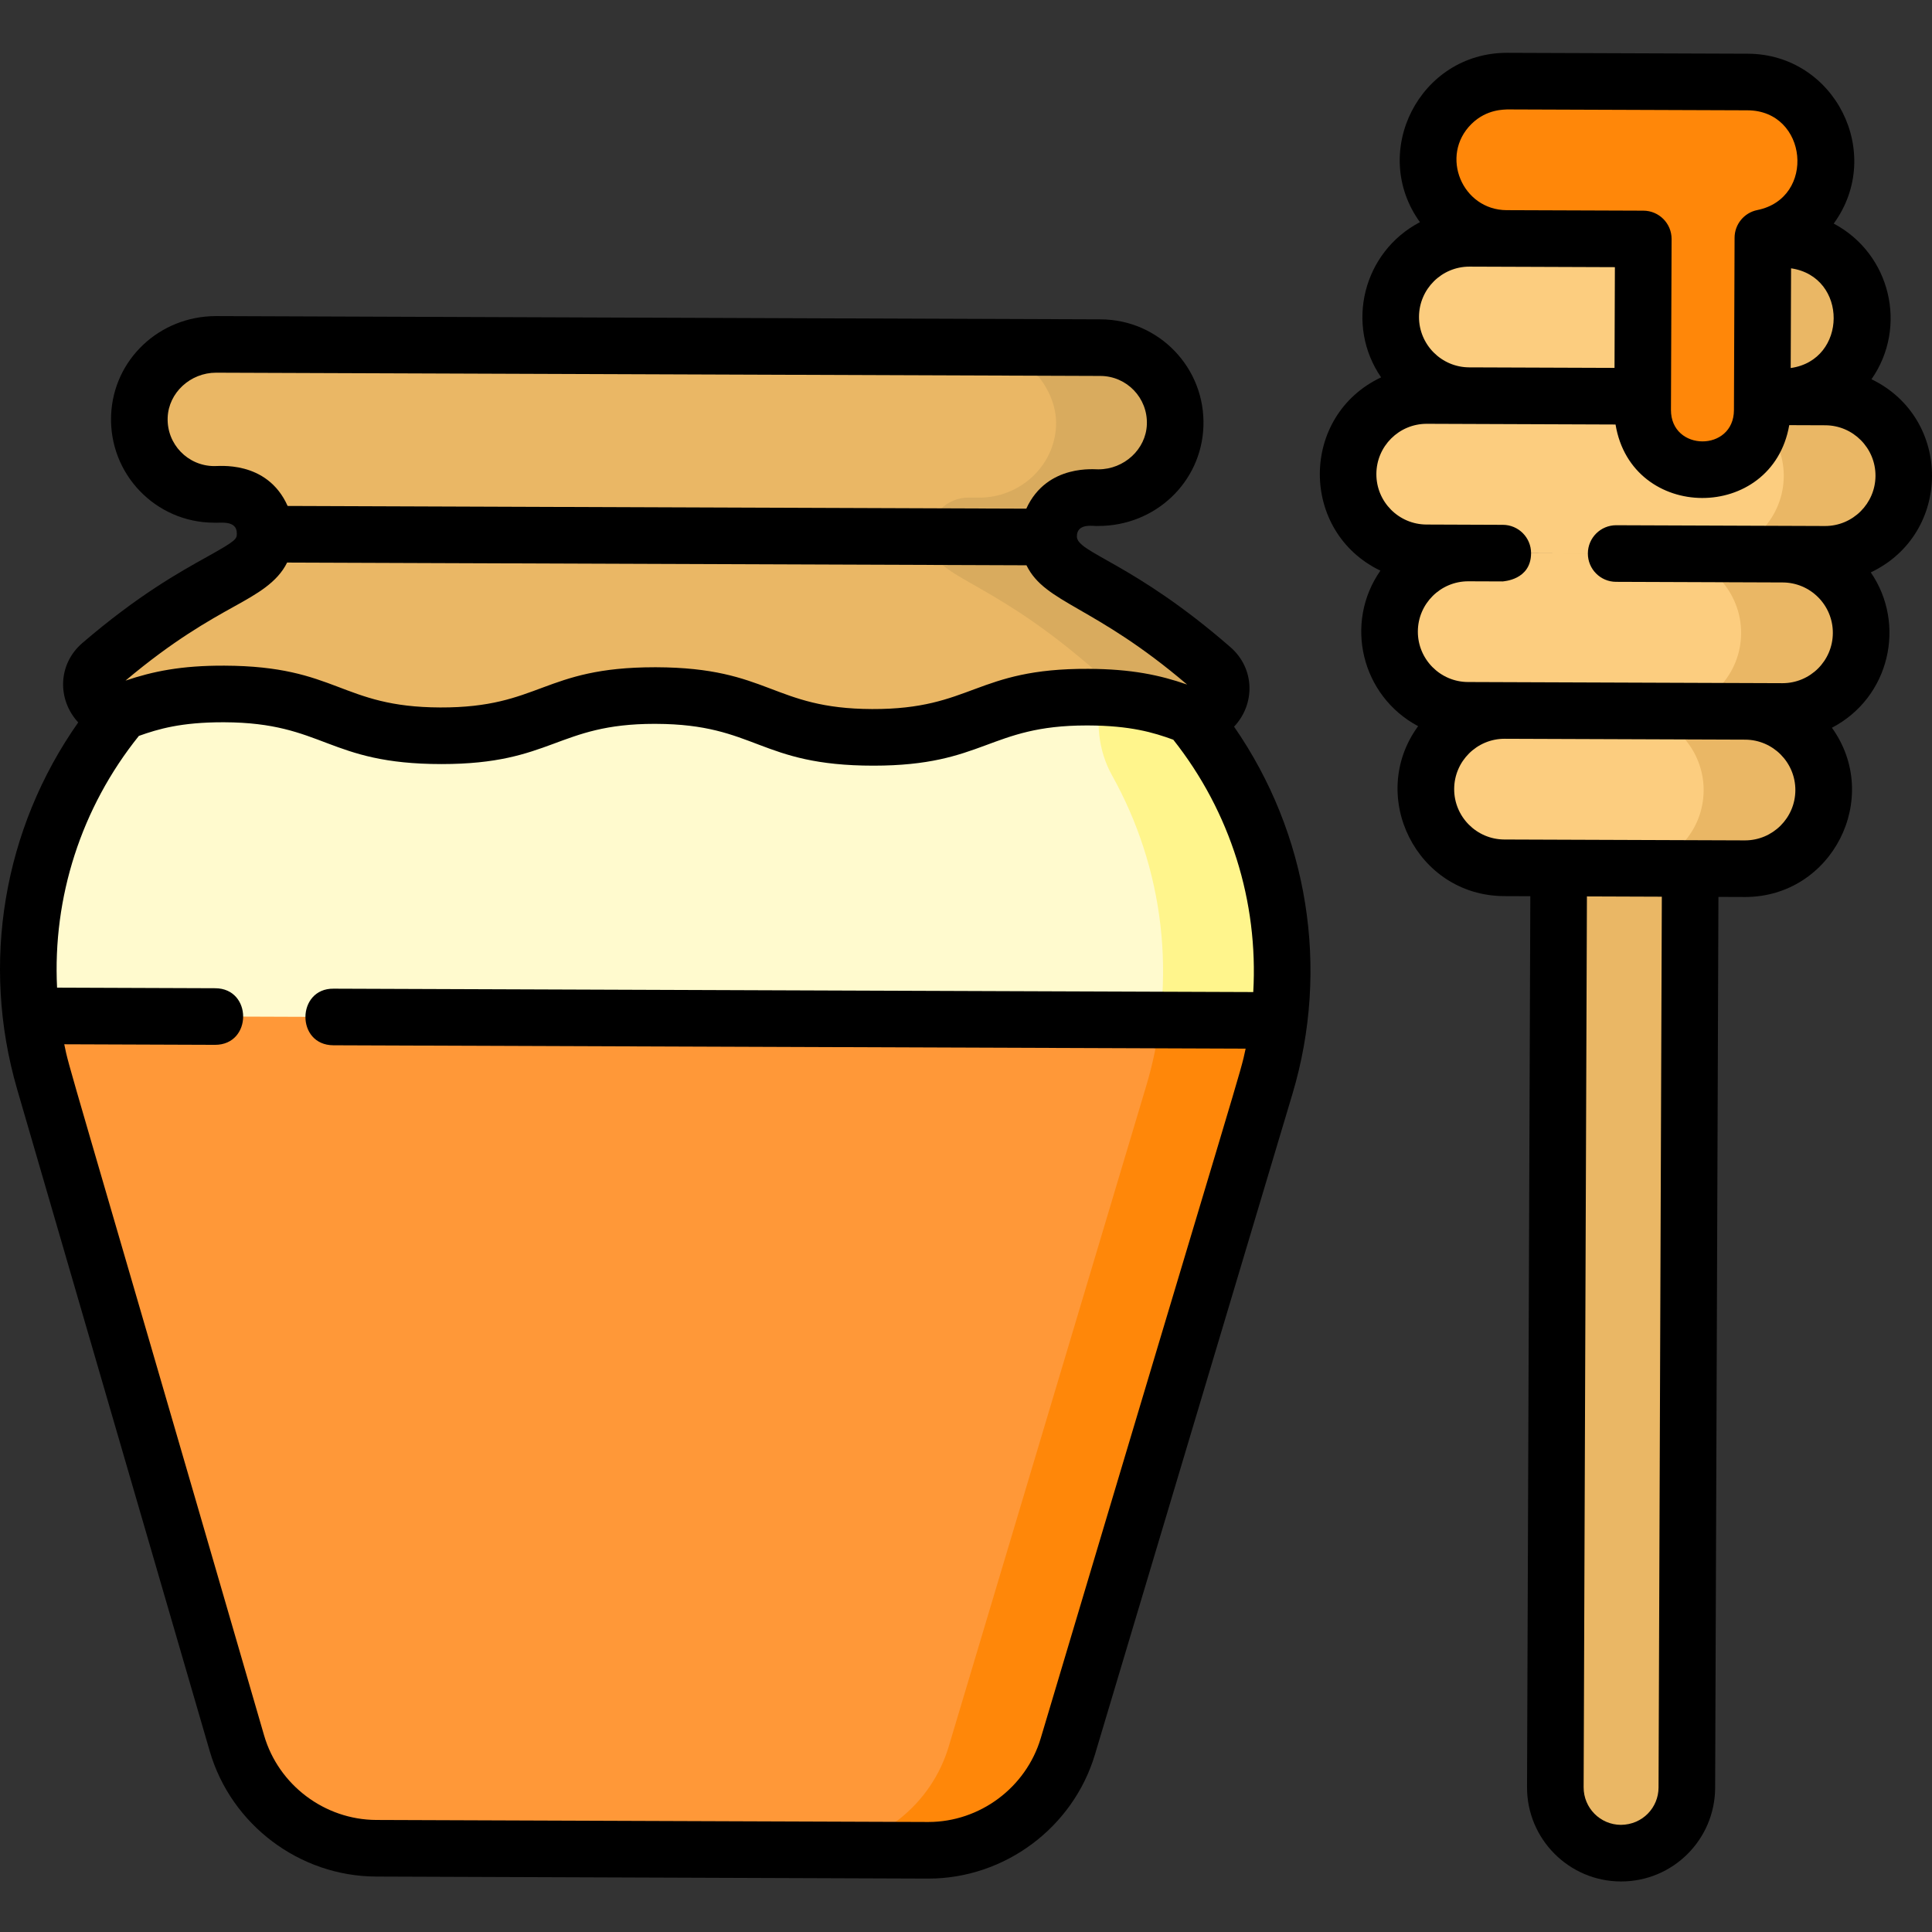 <svg height="20pt" viewBox="0 -14 512 512" width="20pt" xmlns="http://www.w3.org/2000/svg"><rect x="0" y="-14" width="512" height="512" fill="#333333" stroke="none"/><path d="m265.758 140.344.152-41.152-183.465-.676-.152 41.152-16.777 8.555c-45.449 23.168-68.02 75.371-53.766 124.352l51.043 175.43c4.777 16.422 19.797 27.738 36.898 27.801l146.191.539c17.102.062 32.203-11.141 37.102-27.527l52.336-175.047c14.613-48.879-7.574-101.242-52.852-124.746zm0 0" fill="#ffface"/><path d="m282.473 149.02-16.715-8.676.086-23.469c-2.023.648-4.168 1.016-6.387 1.008l-2.828-.012c-5.684-.02-10.301 4.578-10.301 10.262-.043 11.617 13.469 9.07 43.281 35.039 2.191 1.906 2.793 4.406 2.312 6.664-1.578 7.391-.895 15.074 2.793 21.668 13.613 24.387 17.527 53.91 9.051 82.266l-52.332 175.047c-4.617 15.438-18.285 26.27-34.152 27.422l28.602.105c17.102.062 32.203-11.141 37.102-27.527l52.336-175.047c14.613-48.879-7.57-101.242-52.848-124.75zm0 0" fill="#fff58c"/><path d="m321.164 163.172c-29.812-25.969-43.324-23.422-43.281-35.039.02-5.688 4.648-10.281 10.336-10.262l2.793.008c10.777.043 19.988-8.305 20.41-19.074.445-11.309-8.57-20.633-19.789-20.676l-234.281-.863c-10.777-.039-19.988 8.309-20.41 19.078-.445 11.305 8.57 20.633 19.785 20.676l3.27.012c5.688.02 10.281 4.648 10.262 10.336-.043 11.75-13.258 8.738-43.535 34.715-5.98 5.133-.305 14.711 7.105 12.035 6.285-2.27 13.309-4.258 25.621-4.211 28.613.105 28.574 10.973 57.188 11.078s28.652-10.762 57.27-10.656c28.613.105 28.574 10.973 57.188 11.078 28.617.105 28.656-10.762 57.273-10.656 12.324.047 19.332 2.086 25.605 4.402 7.387 2.73 13.133-6.809 7.191-11.98zm0 0" fill="#eab765"/><path d="m321.164 163.172c-29.812-25.969-43.324-23.422-43.281-35.039.02-5.688 4.648-10.285 10.34-10.262l2.789.008c10.777.043 19.988-8.305 20.41-19.074.445-11.309-8.57-20.633-19.785-20.676l-27.078-.102c8.562 3.172 15.664 11.785 15.309 20.773-.422 10.77-9.633 19.117-20.41 19.078l-2.793-.012c-5.688-.02-10.316 4.574-10.336 10.266-.039 10.676 11.379 9.406 36.367 29.281 1.625 1.293 3.547 2.883 4.426 3.625 2.375 2.004 3.773 2.984 4.531 5.047.23.625.324 1.141.371 1.609.121 1.223-.066 1.922-.289 3.125 10.266.371 16.562 2.234 22.234 4.332 7.391 2.73 13.137-6.809 7.195-11.98zm0 0" fill="#d9ab5e"/><path d="m8.246 255.211c.68 5.797 1.828 11.602 3.504 17.363l51.043 175.43c4.777 16.422 19.797 27.738 36.898 27.801l146.191.539c17.102.062 32.203-11.141 37.102-27.527l52.336-175.047c1.719-5.75 2.91-11.547 3.633-17.34zm0 0" fill="#ff9838"/><path d="m429.539 477.105c-9.621-.035-17.395-7.867-17.359-17.492l1.488-403.918 34.852.129-1.488 403.918c-.035 9.625-7.867 17.398-17.492 17.363zm0 0" fill="#eab765"/><path d="m472.605 91.16-83.285-.305c-11.512-.043-20.812-9.414-20.77-20.926.043-11.512 9.41-20.812 20.926-20.77l83.281.305c11.516.043 20.812 9.414 20.773 20.926-.043 11.512-9.41 20.812-20.926 20.77zm0 0" fill="#fccd7f"/><path d="m472.762 49.465-31.656-.117c11.105.559 20.66 9.855 20.621 21.043-.039 10.77-8.246 19.602-18.73 20.66l29.609.109c11.516.043 20.883-9.258 20.926-20.77s-9.258-20.883-20.77-20.926zm0 0" fill="#eab765"/><path d="m483.598 132.898-105.574-.391c-11.516-.039-20.812-9.41-20.77-20.922.039-11.516 9.41-20.812 20.922-20.773l105.578.391c11.512.043 20.812 9.41 20.77 20.926-.043 11.512-9.41 20.812-20.926 20.77zm0 0" fill="#fccd7f"/><path d="m483.754 91.203-32.16-.117c11.457.113 21.168 9.57 21.125 21.043-.039 10.77-8.246 19.602-18.73 20.66l29.609.109c11.516.043 20.883-9.258 20.926-20.77.043-11.516-9.258-20.883-20.77-20.926zm0 0" fill="#eab765"/><path d="m472.301 174.551-83.285-.305c-11.516-.043-20.812-9.41-20.773-20.926.043-11.512 9.414-20.812 20.926-20.77l83.285.305c11.512.043 20.812 9.414 20.77 20.926-.043 11.516-9.41 20.812-20.922 20.77zm0 0" fill="#fccd7f"/><path d="m462.363 216.211-63.723-.234c-11.512-.043-20.812-9.41-20.77-20.926.043-11.512 9.41-20.812 20.926-20.77l63.719.234c11.516.043 20.812 9.41 20.773 20.926-.043 11.512-9.41 20.812-20.926 20.77zm0 0" fill="#fccd7f"/><path d="m463.133 7.734-63.723-.234c-11.512-.043-20.883 9.258-20.926 20.77-.039 11.516 9.258 20.883 20.773 20.926l36.23.133-.168 45.258c-.031 8.754 7.039 15.875 15.789 15.906s15.871-7.035 15.902-15.789l.168-45.68c9.508-1.91 16.684-10.289 16.723-20.363.043-11.516-9.258-20.883-20.77-20.926zm0 0" fill="#ff8709"/><path d="m472.453 132.855-29.652-.105c10.414 1.254 18.66 10.324 18.617 21.031-.039 10.773-8.242 19.605-18.73 20.664l29.613.109c11.512.039 20.879-9.258 20.922-20.773.043-11.516-9.258-20.883-20.77-20.926zm0 0" fill="#eab765"/><path d="m462.52 174.516-29.715-.109c10.438 1.234 18.719 10.312 18.68 21.035-.039 10.773-8.246 19.602-18.73 20.66l29.609.109c11.516.043 20.883-9.254 20.926-20.77.043-11.516-9.258-20.883-20.77-20.926zm0 0" fill="#eab765"/><path d="m307.422 256.312c-.723 5.832-1.926 11.668-3.656 17.453l-52.336 175.051c-4.613 15.434-18.281 26.27-34.148 27.422l28.602.105c17.102.062 32.203-11.145 37.102-27.527l52.336-175.051c1.719-5.746 2.91-11.543 3.633-17.336zm0 0" fill="#ff8709"/><path d="m326.09 157.516c-25.797-22.473-40.723-25.016-40.707-29.355.016-3.809 4.805-2.602 5.602-2.777h.109c15.031-.004 27.246-11.527 27.824-26.285.609-15.539-11.746-28.41-27.254-28.469l-234.285-.863h-.109c-15.031 0-27.246 11.527-27.824 26.285-.609 15.535 11.746 28.41 27.254 28.469 1.449.156 6.074-.832 6.059 2.824-.004 1.488-.008 1.84-7.934 6.246-7.25 4.031-18.207 10.121-32.984 22.801-6.523 5.598-6.723 14.996-1.109 21.055-19.824 28.16-25.906 63.812-16.184 97.227l51.043 175.43c5.668 19.473 23.793 33.129 44.074 33.203l146.191.539h.168c20.215 0 38.355-13.5 44.148-32.879l52.336-175.047c9.969-33.344 4.152-69.035-15.465-97.344 5.656-6.016 5.527-15.414-.953-21.059zm-269.336-48c-6.941-.023-12.598-5.777-12.32-12.879.258-6.555 6.012-11.871 12.84-11.871h.051l234.285.863c6.988.023 12.594 5.82 12.32 12.879-.258 6.559-6.016 11.871-12.84 11.871h-.051c-.41.109-13.535-1.676-19.059 10.426l-195.754-.723c-5.504-12.34-18.746-10.453-19.473-10.566zm5.359 37.184c5.973-3.316 11.363-6.312 13.977-11.617l195.934.723c4.992 10.152 17.852 10.52 42.57 31.605-7.188-2.492-14.684-4.117-26.199-4.16-29.93-.129-30.73 10.734-57.277 10.656-26.445-.098-27.188-10.969-57.184-11.078-.145 0-.289 0-.43 0-29.637 0-30.375 10.734-56.84 10.656-26.449-.098-27.188-10.969-57.188-11.078-11.453-.051-18.98 1.52-26.215 3.961 12.766-10.727 22.02-15.867 28.852-19.668zm270.016 102.207-243.719-.898c-9.844-.117-10.047 14.965-.055 15l241.754.891c-1.562 7.32.109.375-54.309 182.77-3.91 13.07-16.145 22.176-29.777 22.176-.039 0-.074 0-.113 0l-146.191-.539c-13.68-.051-25.902-9.258-29.727-22.395-53.57-184.516-51.504-176.105-52.961-183.168l39.938.148h.027c9.906 0 9.93-14.965.027-15l-41.898-.156c-1.188-23.898 6.355-47.645 21.68-66.715 5.184-1.852 11.254-3.613 22.234-3.613h.383c26.512.098 27.293 11.078 57.613 11.078 29.34 0 30.586-10.66 56.441-10.66.133 0 .266 0 .398.004 26.574.098 27.223 11.078 57.617 11.078 29.34 0 30.586-10.656 56.445-10.656h.398c11.223.039 17.367 1.867 22.605 3.781 15.184 19.184 22.551 42.98 21.188 66.875zm0 0"/><path d="m495.961 86.504c9.652-13.812 5.121-33.223-10.004-41.254 13.539-18.594.32-44.93-22.797-45.016l-63.723-.234h-.105c-23.027 0-36.496 26.195-23.035 44.875-15.059 7.883-19.891 27.137-10.289 41.129-21.613 10.207-21.625 40.91-.188 51.223-9.695 13.91-5.035 33.215 9.996 41.215-13.531 18.516-.383 44.949 22.797 45.035l6.938.027-.871 236.082c-.051 13.746 11.09 24.969 24.836 25.02h.094c13.73 0 24.871-11.086 24.922-24.836l.871-236.082c.102 0 7.516.027 7.043.027 23.094-.004 36.402-26.25 23.031-44.855 15.387-8.035 19.711-27.484 10.297-41.172 21.555-10.219 21.656-40.816.188-51.184zm-21.406-2.973.098-26.422c15.164 2.23 14.977 24.32-.098 26.422zm-84.625-64.656c4.141-4.109 8.984-3.781 9.453-3.875l63.723.234c16.023.059 18.215 23.297 2.598 26.434-3.492.703-6.008 3.766-6.023 7.324l-.168 45.684c-.039 11.133-16.73 11.02-16.691-.062l.168-45.258c.016-4.141-3.328-7.512-7.473-7.527l-36.234-.133c-11.777-.043-17.816-14.418-9.352-22.82zm-.531 37.785h.004c40.844.148-10.555-.039 38.559.141l-.098 26.695-38.508-.141c-.004 0-.004 0-.004 0-7.363-.027-13.328-6.039-13.301-13.395.027-7.348 6.012-13.301 13.348-13.301zm50.133 403.055c-.02 5.301-4.215 9.832-9.961 9.891-5.488-.02-9.91-4.477-9.891-9.965l.871-236.082 19.852.074zm22.91-251.004c-24.812-.09-47.109-.172-63.77-.234-7.363-.027-13.328-6.039-13.301-13.395.027-7.344 6.012-13.301 13.348-13.301h.074l63.707.234c7.355.035 13.316 6.043 13.289 13.398-.027 7.344-6.012 13.297-13.348 13.297zm21.234-83.312h-.051l-55.297-.207h-.027c-4.129 0-7.484 3.34-7.5 7.473-.016 4.145 3.328 7.516 7.473 7.527l44.152.164c7.375.027 13.328 6.02 13.297 13.398-.027 7.348-5.984 13.297-13.344 13.297h-.051l-83.285-.309c-7.359-.023-13.324-6.035-13.297-13.395.027-7.344 6.008-13.297 13.344-13.297.184 0 9.23.035 9.133.035.098-.047 7.5-.305 7.527-7.473.016-4.145-3.332-7.516-7.473-7.527l-20.227-.078c-7.375-.027-13.324-6.016-13.297-13.395.027-7.352 5.984-13.301 13.348-13.301h.051l49.984.188c4.273 25.867 41.527 26.004 46.031.168l9.559.035c7.359.027 13.324 6.035 13.297 13.395-.027 7.344-6.012 13.301-13.348 13.301zm0 0"/></svg>